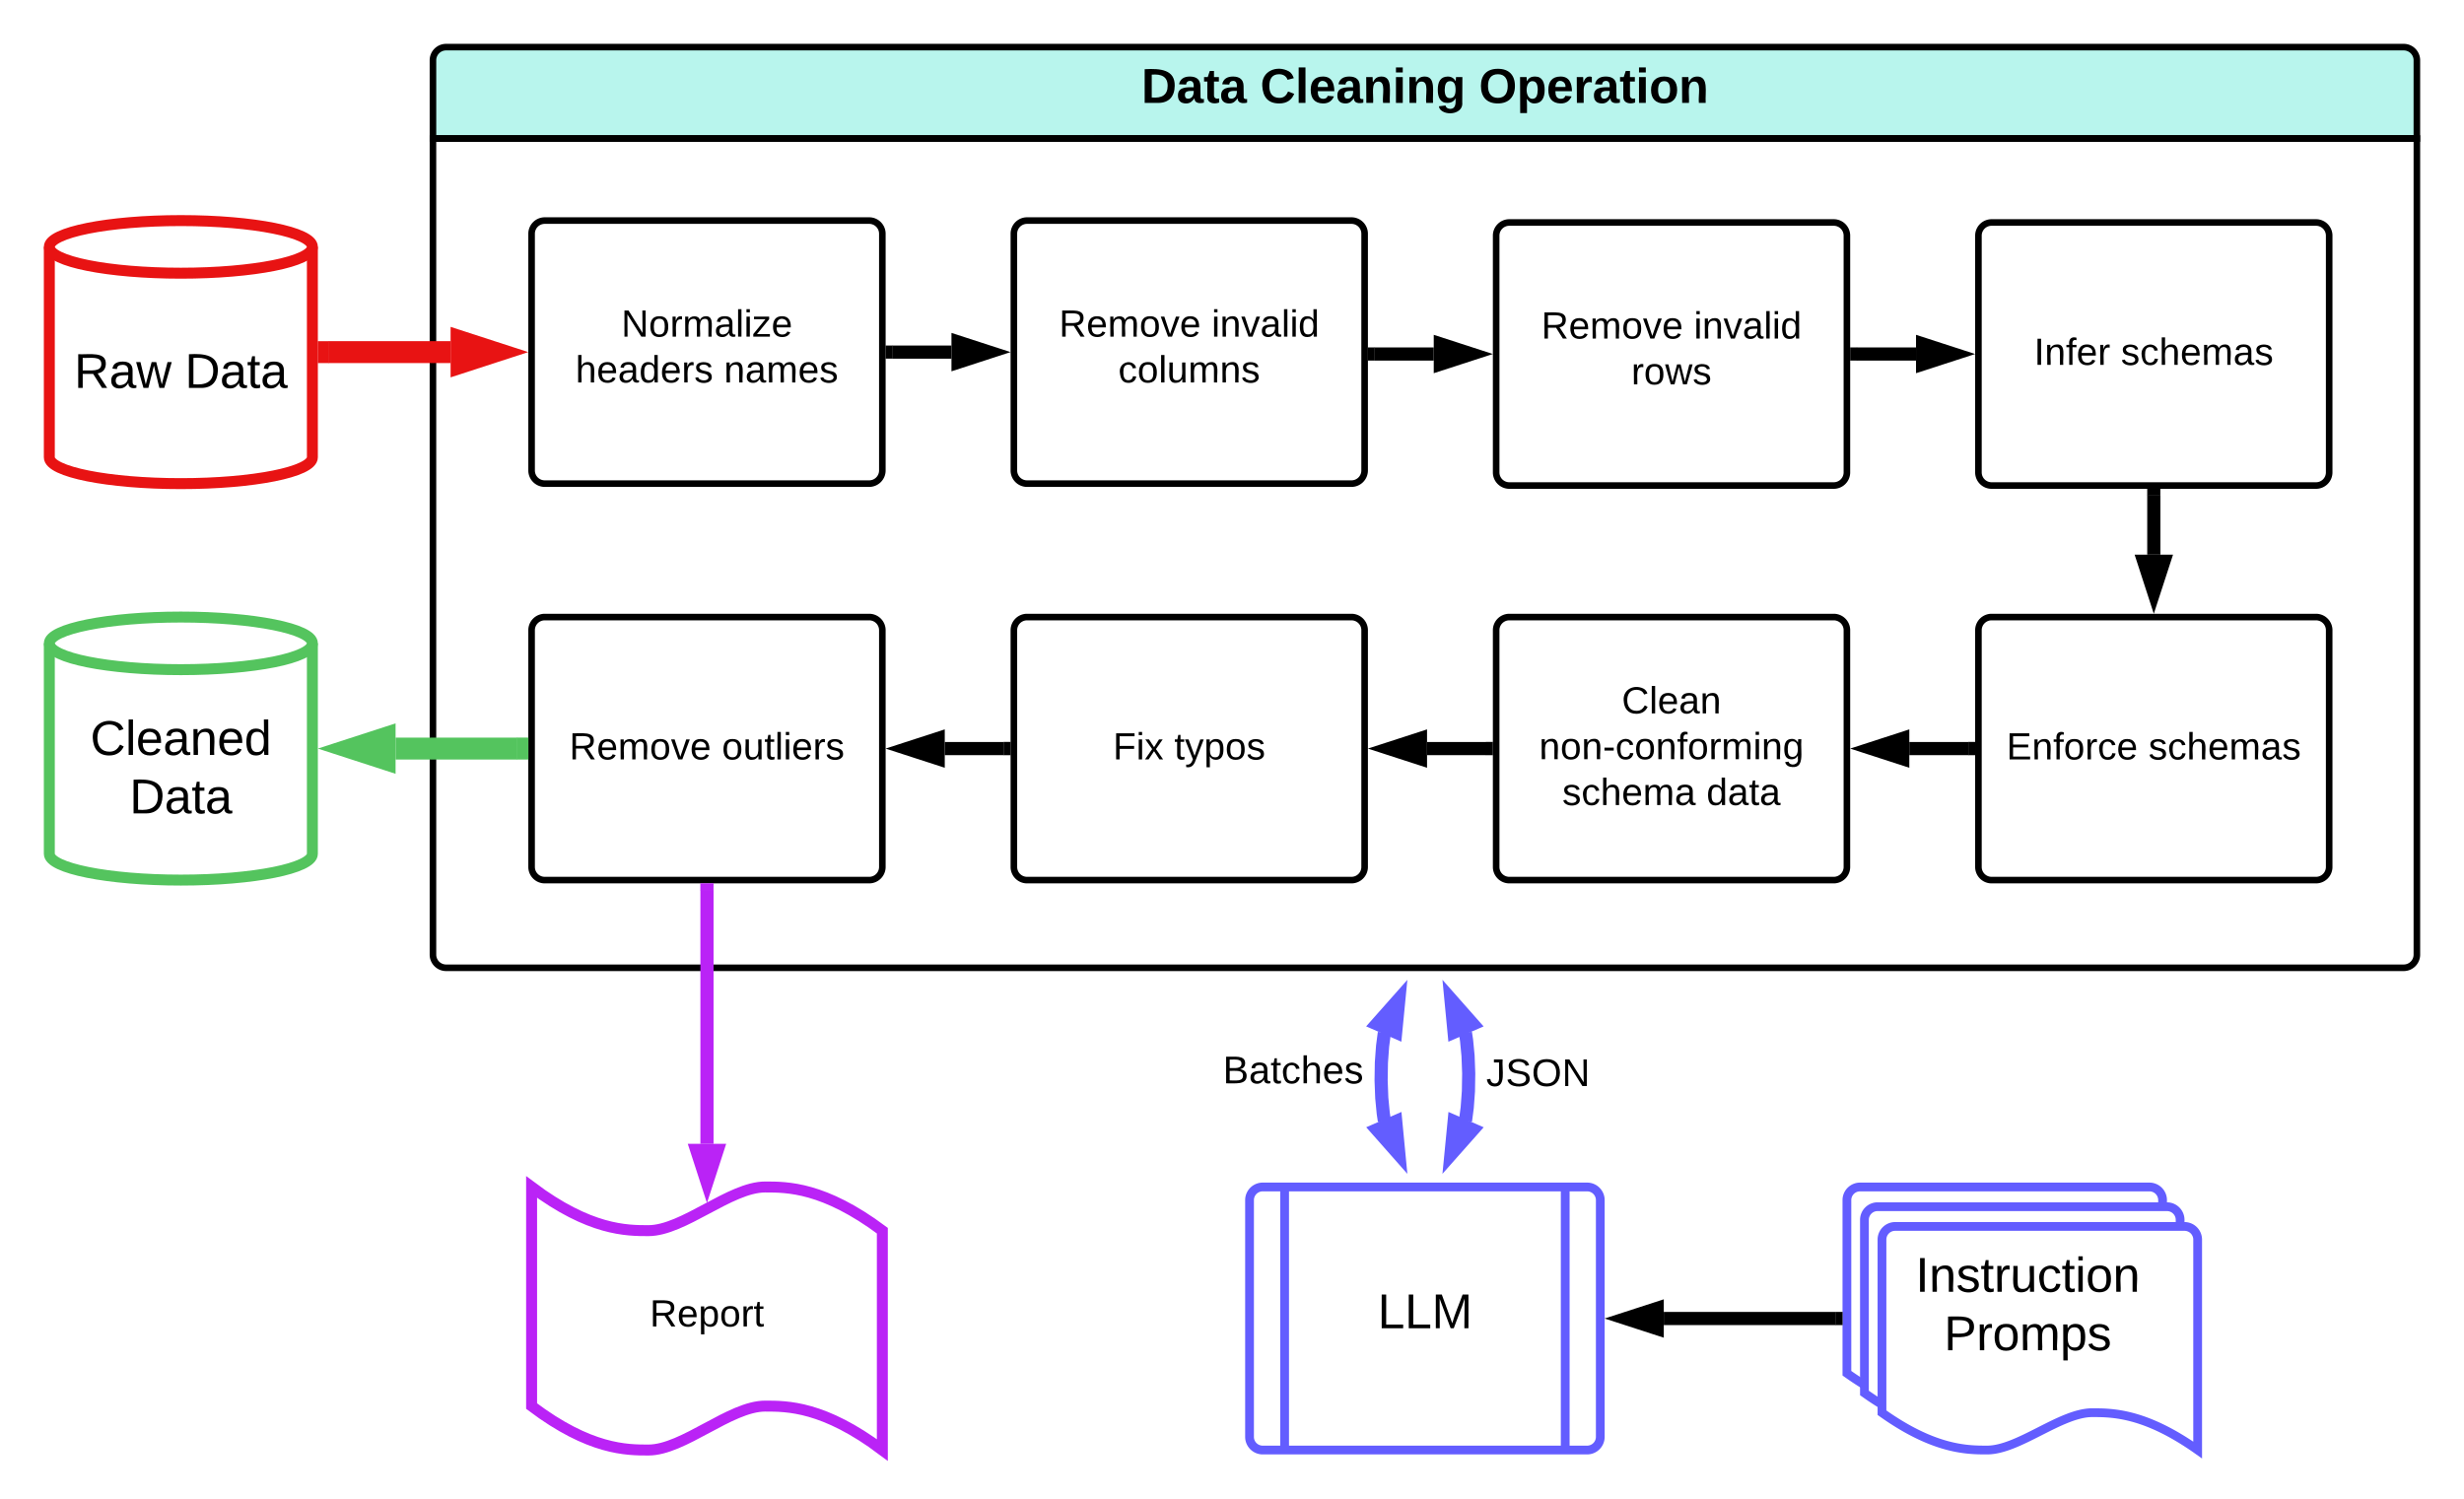 <svg xmlns="http://www.w3.org/2000/svg" xmlns:xlink="http://www.w3.org/1999/xlink" xmlns:lucid="lucid" width="1124" height="684"><g transform="translate(-437.5 -258.5)" lucid:page-tab-id="0_0"><path d="M0 0h2000v1000H0z" fill="#fff"/><path d="M635 321.67V286a6 6 0 0 1 6-6h893a6 6 0 0 1 6 6v35.67z" stroke="#000" stroke-width="3" fill="#b8f5ed"/><path d="M1540 321.67V694a6 6 0 0 1-6 6H641a6 6 0 0 1-6-6V321.67z" stroke="#000" stroke-width="3" fill="none"/><use xlink:href="#a" transform="matrix(1,0,0,1,635,280) translate(323.179 25.444)"/><use xlink:href="#b" transform="matrix(1,0,0,1,635,280) translate(377.377 25.444)"/><use xlink:href="#c" transform="matrix(1,0,0,1,635,280) translate(477.13 25.444)"/><path d="M680 365.13a6 6 0 0 1 6-6h148a6 6 0 0 1 6 6v108a6 6 0 0 1-6 6H686a6 6 0 0 1-6-6z" stroke="#000" stroke-width="3" fill="#fff"/><use xlink:href="#d" transform="matrix(1,0,0,1,692,371.133) translate(28.921 40.938)"/><use xlink:href="#e" transform="matrix(1,0,0,1,692,371.133) translate(8.038 61.845)"/><use xlink:href="#f" transform="matrix(1,0,0,1,692,371.133) translate(75.743 61.845)"/><path d="M900 365.13a6 6 0 0 1 6-6h148a6 6 0 0 1 6 6v108a6 6 0 0 1-6 6H906a6 6 0 0 1-6-6z" stroke="#000" stroke-width="3" fill="#fff"/><use xlink:href="#g" transform="matrix(1,0,0,1,912,371.133) translate(8.595 40.938)"/><use xlink:href="#h" transform="matrix(1,0,0,1,912,371.133) translate(78.187 40.938)"/><use xlink:href="#i" transform="matrix(1,0,0,1,912,371.133) translate(35.624 61.845)"/><path d="M580 467.13c0 6.63-26.86 12-60 12s-60-5.37-60-12v-96c0-6.62 26.86-12 60-12s60 5.38 60 12z" stroke="#e81313" stroke-width="5" fill="#fff"/><path d="M580 371.13c0 6.63-26.86 12-60 12s-60-5.37-60-12" stroke="#e81313" stroke-width="5" fill="none"/><use xlink:href="#j" transform="matrix(1,0,0,1,465,388.133) translate(6.327 47.34)"/><use xlink:href="#k" transform="matrix(1,0,0,1,465,388.133) translate(56.821 47.34)"/><path d="M1340 546a6 6 0 0 1 6-6h148a6 6 0 0 1 6 6v108a6 6 0 0 1-6 6h-148a6 6 0 0 1-6-6z" stroke="#000" stroke-width="3" fill="#fff"/><use xlink:href="#l" transform="matrix(1,0,0,1,1352,552) translate(0.779 52.938)"/><use xlink:href="#m" transform="matrix(1,0,0,1,1352,552) translate(65.58 52.938)"/><path d="M1120 546a6 6 0 0 1 6-6h148a6 6 0 0 1 6 6v108a6 6 0 0 1-6 6h-148a6 6 0 0 1-6-6z" stroke="#000" stroke-width="3" fill="#fff"/><use xlink:href="#n" transform="matrix(1,0,0,1,1132,552) translate(45.303 31.938)"/><use xlink:href="#o" transform="matrix(1,0,0,1,1132,552) translate(7.603 52.845)"/><use xlink:href="#p" transform="matrix(1,0,0,1,1132,552) translate(18.177 73.751)"/><use xlink:href="#q" transform="matrix(1,0,0,1,1132,552) translate(83.946 73.751)"/><path d="M680 546a6 6 0 0 1 6-6h148a6 6 0 0 1 6 6v108a6 6 0 0 1-6 6H686a6 6 0 0 1-6-6z" stroke="#000" stroke-width="3" fill="#fff"/><use xlink:href="#g" transform="matrix(1,0,0,1,692,552) translate(5.207 52.938)"/><use xlink:href="#r" transform="matrix(1,0,0,1,692,552) translate(74.8 52.938)"/><path d="M580 648c0 6.63-26.86 12-60 12s-60-5.37-60-12v-96c0-6.63 26.86-12 60-12s60 5.37 60 12z" stroke="#54c45e" stroke-width="5" fill="#fff"/><path d="M580 552c0 6.63-26.86 12-60 12s-60-5.37-60-12" stroke="#54c45e" stroke-width="5" fill="none"/><use xlink:href="#s" transform="matrix(1,0,0,1,465,569) translate(13.704 33.903)"/><use xlink:href="#k" transform="matrix(1,0,0,1,465,569) translate(31.574 60.569)"/><path d="M844.5 419.13h27.03" stroke="#000" stroke-width="6" fill="none"/><path d="M844.58 422.1h-3.08v-5.94h3.08z" stroke="#000" stroke-width=".05"/><path d="M888.8 419.13l-14.27 4.64v-9.27z" stroke="#000" stroke-width="6"/><path d="M1280 806a6 6 0 0 1 6-6h132a6 6 0 0 1 6 6v96c-24.05-17.03-39.02-17.03-48.1-17.03-14.4 0-33.55 17.03-47.95 17.03-8.93 0-24.05 0-47.95-17.03z" stroke="#635dff" stroke-width="4" fill="#fff"/><path d="M1288 815a6 6 0 0 1 6-6h132a6 6 0 0 1 6 6v96c-24.05-17.03-39.02-17.03-48.1-17.03-14.4 0-33.55 17.03-47.95 17.03-8.93 0-24.05 0-47.95-17.03z" stroke="#635dff" stroke-width="4" fill="#fff"/><path d="M1296 824a6 6 0 0 1 6-6h132a6 6 0 0 1 6 6v96c-24.05-17.03-39.02-17.03-48.1-17.03-14.4 0-33.55 17.03-47.95 17.03-8.93 0-24.05 0-47.95-17.03z" stroke="#635dff" stroke-width="4" fill="#fff"/><use xlink:href="#t" transform="matrix(1,0,0,1,1301,823) translate(10.327 24.809)"/><use xlink:href="#u" transform="matrix(1,0,0,1,1301,823) translate(23.29 51.476)"/><path d="M1007.5 806a6 6 0 0 1 6-6h148a6 6 0 0 1 6 6v108a6 6 0 0 1-6 6h-148a6 6 0 0 1-6-6z" stroke="#635dff" stroke-width="4" fill="#fff"/><path d="M1023.5 800v120m128-120v120" stroke="#635dff" stroke-width="4" fill="none"/><use xlink:href="#v" transform="matrix(1,0,0,1,1032.5,805) translate(33.426 59.444)"/><path d="M1275 860h-78.53" stroke="#000" stroke-width="6" fill="none"/><path d="M1278 862.98h-3.08V857h3.08z" stroke="#000" stroke-width=".05"/><path d="M1179.2 860l14.27-4.63v9.26z" stroke="#000" stroke-width="6"/><path d="M1069.02 769.88l-.52-3.45-.68-7.08-.3-8 .13-8.14.55-7.5.8-6.08m36.98 0l.52 3.45.68 7.08.3 8-.13 8.14-.55 7.5-.8 6.08" stroke="#635dff" stroke-width="6" fill="none"/><path d="M1075.63 785.1l-9.93-11.24 8.5-3.7zM1075.62 714.4l-1.45 14.93-8.5-3.7zM1099.37 714.4l9.93 11.24-8.5 3.7zM1099.38 785.1l1.45-14.93 8.5 3.7z" stroke="#635dff" stroke-width="6" fill="#635dff"/><use xlink:href="#w" transform="matrix(1,0,0,1,995.348,738.489) translate(0.005 14.222)"/><use xlink:href="#x" transform="matrix(1,0,0,1,1115.454,739.742) translate(0.005 14.222)"/><path d="M680 800c26.56 19.92 43.36 19.92 53.28 19.92 16 0 37.28-19.92 53.28-19.92 10.08 0 26.72 0 53.44 19.92V920c-26.72-20.04-43.36-20.04-53.44-20.04-16 0-37.28 20.04-53.28 20.04-9.92 0-26.72 0-53.28-20.04z" stroke="#ba23f6" stroke-width="5" fill="#fff"/><use xlink:href="#y" transform="matrix(1,0,0,1,685,805) translate(48.915 58.625)"/><path d="M760 664.5v115.82" stroke="#ba23f6" stroke-width="6" fill="none"/><path d="M762.98 664.58H757v-3.08H763z" stroke="#ba23f6" stroke-width=".05" fill="#ba23f6"/><path d="M760 797.6l-4.63-14.28h9.26z" stroke="#ba23f6" stroke-width="6" fill="#ba23f6"/><path d="M1064.5 420h27.03" stroke="#000" stroke-width="6" fill="none"/><path d="M1064.58 422.98h-3.08v-5.96h3.08z" stroke="#000" stroke-width=".05"/><path d="M1108.8 420l-14.27 4.63v-9.26z" stroke="#000" stroke-width="6"/><path d="M900 546a6 6 0 0 1 6-6h148a6 6 0 0 1 6 6v108a6 6 0 0 1-6 6H906a6 6 0 0 1-6-6z" stroke="#000" stroke-width="3" fill="#fff"/><use xlink:href="#z" transform="matrix(1,0,0,1,912,552) translate(33.204 52.938)"/><use xlink:href="#A" transform="matrix(1,0,0,1,912,552) translate(61.176 52.938)"/><path d="M1120 366a6 6 0 0 1 6-6h148a6 6 0 0 1 6 6v108a6 6 0 0 1-6 6h-148a6 6 0 0 1-6-6z" stroke="#000" stroke-width="3" fill="#fff"/><use xlink:href="#g" transform="matrix(1,0,0,1,1132,372) translate(8.595 40.938)"/><use xlink:href="#h" transform="matrix(1,0,0,1,1132,372) translate(78.187 40.938)"/><use xlink:href="#B" transform="matrix(1,0,0,1,1132,372) translate(49.658 61.845)"/><path d="M1284.5 420h27.03" stroke="#000" stroke-width="6" fill="none"/><path d="M1284.58 422.98h-3.08v-5.96h3.08z" stroke="#000" stroke-width=".05"/><path d="M1328.8 420l-14.27 4.63v-9.26z" stroke="#000" stroke-width="6"/><path d="M1420 484.5v27.03" stroke="#000" stroke-width="6" fill="none"/><path d="M1422.97 484.58h-5.94v-3.08h5.94z" stroke="#000" stroke-width=".05"/><path d="M1420 528.8l-4.63-14.27h9.27z" stroke="#000" stroke-width="6"/><path d="M1335.5 600h-27.03" stroke="#000" stroke-width="6" fill="none"/><path d="M1338.5 602.98h-3.08V597h3.08z" stroke="#000" stroke-width=".05"/><path d="M1291.2 600l14.27-4.63v9.26z" stroke="#000" stroke-width="6"/><path d="M1115.5 600h-27.03" stroke="#000" stroke-width="6" fill="none"/><path d="M1118.5 602.98h-3.08V597h3.08z" stroke="#000" stroke-width=".05"/><path d="M1071.2 600l14.27-4.63v9.26z" stroke="#000" stroke-width="6"/><path d="M895.5 600h-27.03" stroke="#000" stroke-width="6" fill="none"/><path d="M898.5 602.98h-3.08V597h3.08z" stroke="#000" stroke-width=".05"/><path d="M851.2 600l14.27-4.63v9.26z" stroke="#000" stroke-width="6"/><path d="M673.5 600h-55.55" stroke="#54c45e" stroke-width="10" fill="none"/><path d="M678.5 604.98h-5.13V595h5.13z" stroke="#54c45e" stroke-width=".05" fill="#54c45e"/><path d="M598.68 600l14.27-4.63v9.26z" stroke="#54c45e" stroke-width="10" fill="#54c45e"/><path d="M1340 366a6 6 0 0 1 6-6h148a6 6 0 0 1 6 6v108a6 6 0 0 1-6 6h-148a6 6 0 0 1-6-6z" stroke="#000" stroke-width="3" fill="#fff"/><g><use xlink:href="#C" transform="matrix(1,0,0,1,1352,372) translate(13.362 52.938)"/><use xlink:href="#m" transform="matrix(1,0,0,1,1352,372) translate(52.997 52.938)"/></g><path d="M587.5 419.13h55.55" stroke="#e81313" stroke-width="10" fill="none"/><path d="M587.63 424.1h-5.13v-9.94h5.13z" stroke="#e81313" stroke-width=".05" fill="#e81313"/><path d="M662.32 419.13l-14.27 4.64v-9.27z" stroke="#e81313" stroke-width="10" fill="#e81313"/><defs><path d="M24-248c120-7 223 5 221 122C244-46 201 0 124 0H24v-248zM76-40c74 7 117-18 117-86 0-67-45-88-117-82v168" id="D"/><path d="M133-34C117-15 103 5 69 4 32 3 11-16 11-54c-1-60 55-63 116-61 1-26-3-47-28-47-18 1-26 9-28 27l-52-2c7-38 36-58 82-57s74 22 75 68l1 82c-1 14 12 18 25 15v27c-30 8-71 5-69-32zm-48 3c29 0 43-24 42-57-32 0-66-3-65 30 0 17 8 27 23 27" id="E"/><path d="M115-3C79 11 28 4 28-45v-112H4v-33h27l15-45h31v45h36v33H77v99c-1 23 16 31 38 25v30" id="F"/><g id="a"><use transform="matrix(0.062,0,0,0.062,0,0)" xlink:href="#D"/><use transform="matrix(0.062,0,0,0.062,15.988,0)" xlink:href="#E"/><use transform="matrix(0.062,0,0,0.062,28.333,0)" xlink:href="#F"/><use transform="matrix(0.062,0,0,0.062,35.679,0)" xlink:href="#E"/></g><path d="M67-125c0 53 21 87 73 88 37 1 54-22 65-47l45 17C233-25 199 4 140 4 58 4 20-42 15-125 8-235 124-281 211-232c18 10 29 29 36 50l-46 12c-8-25-30-41-62-41-52 0-71 34-72 86" id="G"/><path d="M25 0v-261h50V0H25" id="H"/><path d="M185-48c-13 30-37 53-82 52C43 2 14-33 14-96s30-98 90-98c62 0 83 45 84 108H66c0 31 8 55 39 56 18 0 30-7 34-22zm-45-69c5-46-57-63-70-21-2 6-4 13-4 21h74" id="I"/><path d="M135-194c87-1 58 113 63 194h-50c-7-57 23-157-34-157-59 0-34 97-39 157H25l-1-190h47c2 12-1 28 3 38 12-26 28-41 61-42" id="J"/><path d="M25-224v-37h50v37H25zM25 0v-190h50V0H25" id="K"/><path d="M195-6C206 82 75 100 31 46c-4-6-6-13-8-21l49-6c3 16 16 24 34 25 40 0 42-37 40-79-11 22-30 35-61 35-53 0-70-43-70-97 0-56 18-96 73-97 30 0 46 14 59 34l2-30h47zm-90-29c32 0 41-27 41-63 0-35-9-62-40-62-32 0-39 29-40 63 0 36 9 62 39 62" id="L"/><g id="b"><use transform="matrix(0.062,0,0,0.062,0,0)" xlink:href="#G"/><use transform="matrix(0.062,0,0,0.062,15.988,0)" xlink:href="#H"/><use transform="matrix(0.062,0,0,0.062,22.16,0)" xlink:href="#I"/><use transform="matrix(0.062,0,0,0.062,34.506,0)" xlink:href="#E"/><use transform="matrix(0.062,0,0,0.062,46.852,0)" xlink:href="#J"/><use transform="matrix(0.062,0,0,0.062,60.37,0)" xlink:href="#K"/><use transform="matrix(0.062,0,0,0.062,66.543,0)" xlink:href="#J"/><use transform="matrix(0.062,0,0,0.062,80.062,0)" xlink:href="#L"/></g><path d="M140-251c80 0 125 45 125 126S219 4 139 4C58 4 15-44 15-125s44-126 125-126zm-1 214c52 0 73-35 73-88 0-50-21-86-72-86-52 0-73 35-73 86s22 88 72 88" id="M"/><path d="M135-194c53 0 70 44 70 98 0 56-19 98-73 100-31 1-45-17-59-34 3 33 2 69 2 105H25l-1-265h48c2 10 0 23 3 31 11-24 29-35 60-35zM114-30c33 0 39-31 40-66 0-38-9-64-40-64-56 0-55 130 0 130" id="N"/><path d="M135-150c-39-12-60 13-60 57V0H25l-1-190h47c2 13-1 29 3 40 6-28 27-53 61-41v41" id="O"/><path d="M110-194c64 0 96 36 96 99 0 64-35 99-97 99-61 0-95-36-95-99 0-62 34-99 96-99zm-1 164c35 0 45-28 45-65 0-40-10-65-43-65-34 0-45 26-45 65 0 36 10 65 43 65" id="P"/><g id="c"><use transform="matrix(0.062,0,0,0.062,0,0)" xlink:href="#M"/><use transform="matrix(0.062,0,0,0.062,17.284,0)" xlink:href="#N"/><use transform="matrix(0.062,0,0,0.062,30.802,0)" xlink:href="#I"/><use transform="matrix(0.062,0,0,0.062,43.148,0)" xlink:href="#O"/><use transform="matrix(0.062,0,0,0.062,51.79,0)" xlink:href="#E"/><use transform="matrix(0.062,0,0,0.062,64.136,0)" xlink:href="#F"/><use transform="matrix(0.062,0,0,0.062,71.481,0)" xlink:href="#K"/><use transform="matrix(0.062,0,0,0.062,77.654,0)" xlink:href="#P"/><use transform="matrix(0.062,0,0,0.062,91.173,0)" xlink:href="#J"/></g><path d="M190 0L58-211 59 0H30v-248h39L202-35l-2-213h31V0h-41" id="Q"/><path d="M100-194c62-1 85 37 85 99 1 63-27 99-86 99S16-35 15-95c0-66 28-99 85-99zM99-20c44 1 53-31 53-75 0-43-8-75-51-75s-53 32-53 75 10 74 51 75" id="R"/><path d="M114-163C36-179 61-72 57 0H25l-1-190h30c1 12-1 29 2 39 6-27 23-49 58-41v29" id="S"/><path d="M210-169c-67 3-38 105-44 169h-31v-121c0-29-5-50-35-48C34-165 62-65 56 0H25l-1-190h30c1 10-1 24 2 32 10-44 99-50 107 0 11-21 27-35 58-36 85-2 47 119 55 194h-31v-121c0-29-5-49-35-48" id="T"/><path d="M141-36C126-15 110 5 73 4 37 3 15-17 15-53c-1-64 63-63 125-63 3-35-9-54-41-54-24 1-41 7-42 31l-33-3c5-37 33-52 76-52 45 0 72 20 72 64v82c-1 20 7 32 28 27v20c-31 9-61-2-59-35zM48-53c0 20 12 33 32 33 41-3 63-29 60-74-43 2-92-5-92 41" id="U"/><path d="M24 0v-261h32V0H24" id="V"/><path d="M24-231v-30h32v30H24zM24 0v-190h32V0H24" id="W"/><path d="M9 0v-24l116-142H16v-24h144v24L44-24h123V0H9" id="X"/><path d="M100-194c63 0 86 42 84 106H49c0 40 14 67 53 68 26 1 43-12 49-29l28 8c-11 28-37 45-77 45C44 4 14-33 15-96c1-61 26-98 85-98zm52 81c6-60-76-77-97-28-3 7-6 17-6 28h103" id="Y"/><g id="d"><use transform="matrix(0.048,0,0,0.048,0,0)" xlink:href="#Q"/><use transform="matrix(0.048,0,0,0.048,12.534,0)" xlink:href="#R"/><use transform="matrix(0.048,0,0,0.048,22.213,0)" xlink:href="#S"/><use transform="matrix(0.048,0,0,0.048,27.972,0)" xlink:href="#T"/><use transform="matrix(0.048,0,0,0.048,42.443,0)" xlink:href="#U"/><use transform="matrix(0.048,0,0,0.048,52.122,0)" xlink:href="#V"/><use transform="matrix(0.048,0,0,0.048,55.945,0)" xlink:href="#W"/><use transform="matrix(0.048,0,0,0.048,59.768,0)" xlink:href="#X"/><use transform="matrix(0.048,0,0,0.048,68.479,0)" xlink:href="#Y"/></g><path d="M106-169C34-169 62-67 57 0H25v-261h32l-1 103c12-21 28-36 61-36 89 0 53 116 60 194h-32v-121c2-32-8-49-39-48" id="Z"/><path d="M85-194c31 0 48 13 60 33l-1-100h32l1 261h-30c-2-10 0-23-3-31C134-8 116 4 85 4 32 4 16-35 15-94c0-66 23-100 70-100zm9 24c-40 0-46 34-46 75 0 40 6 74 45 74 42 0 51-32 51-76 0-42-9-74-50-73" id="aa"/><path d="M135-143c-3-34-86-38-87 0 15 53 115 12 119 90S17 21 10-45l28-5c4 36 97 45 98 0-10-56-113-15-118-90-4-57 82-63 122-42 12 7 21 19 24 35" id="ab"/><g id="e"><use transform="matrix(0.048,0,0,0.048,0,0)" xlink:href="#Z"/><use transform="matrix(0.048,0,0,0.048,9.679,0)" xlink:href="#Y"/><use transform="matrix(0.048,0,0,0.048,19.358,0)" xlink:href="#U"/><use transform="matrix(0.048,0,0,0.048,29.037,0)" xlink:href="#aa"/><use transform="matrix(0.048,0,0,0.048,38.716,0)" xlink:href="#Y"/><use transform="matrix(0.048,0,0,0.048,48.395,0)" xlink:href="#S"/><use transform="matrix(0.048,0,0,0.048,54.154,0)" xlink:href="#ab"/></g><path d="M117-194c89-4 53 116 60 194h-32v-121c0-31-8-49-39-48C34-167 62-67 57 0H25l-1-190h30c1 10-1 24 2 32 11-22 29-35 61-36" id="ac"/><g id="f"><use transform="matrix(0.048,0,0,0.048,0,0)" xlink:href="#ac"/><use transform="matrix(0.048,0,0,0.048,9.679,0)" xlink:href="#U"/><use transform="matrix(0.048,0,0,0.048,19.358,0)" xlink:href="#T"/><use transform="matrix(0.048,0,0,0.048,33.828,0)" xlink:href="#Y"/><use transform="matrix(0.048,0,0,0.048,43.507,0)" xlink:href="#ab"/></g><path d="M233-177c-1 41-23 64-60 70L243 0h-38l-65-103H63V0H30v-248c88 3 205-21 203 71zM63-129c60-2 137 13 137-47 0-61-80-42-137-45v92" id="ad"/><path d="M108 0H70L1-190h34L89-25l56-165h34" id="ae"/><g id="g"><use transform="matrix(0.048,0,0,0.048,0,0)" xlink:href="#ad"/><use transform="matrix(0.048,0,0,0.048,12.534,0)" xlink:href="#Y"/><use transform="matrix(0.048,0,0,0.048,22.213,0)" xlink:href="#T"/><use transform="matrix(0.048,0,0,0.048,36.684,0)" xlink:href="#R"/><use transform="matrix(0.048,0,0,0.048,46.363,0)" xlink:href="#ae"/><use transform="matrix(0.048,0,0,0.048,55.074,0)" xlink:href="#Y"/></g><g id="h"><use transform="matrix(0.048,0,0,0.048,0,0)" xlink:href="#W"/><use transform="matrix(0.048,0,0,0.048,3.823,0)" xlink:href="#ac"/><use transform="matrix(0.048,0,0,0.048,13.502,0)" xlink:href="#ae"/><use transform="matrix(0.048,0,0,0.048,22.213,0)" xlink:href="#U"/><use transform="matrix(0.048,0,0,0.048,31.892,0)" xlink:href="#V"/><use transform="matrix(0.048,0,0,0.048,35.716,0)" xlink:href="#W"/><use transform="matrix(0.048,0,0,0.048,39.539,0)" xlink:href="#aa"/></g><path d="M96-169c-40 0-48 33-48 73s9 75 48 75c24 0 41-14 43-38l32 2c-6 37-31 61-74 61-59 0-76-41-82-99-10-93 101-131 147-64 4 7 5 14 7 22l-32 3c-4-21-16-35-41-35" id="af"/><path d="M84 4C-5 8 30-112 23-190h32v120c0 31 7 50 39 49 72-2 45-101 50-169h31l1 190h-30c-1-10 1-25-2-33-11 22-28 36-60 37" id="ag"/><g id="i"><use transform="matrix(0.048,0,0,0.048,0,0)" xlink:href="#af"/><use transform="matrix(0.048,0,0,0.048,8.711,0)" xlink:href="#R"/><use transform="matrix(0.048,0,0,0.048,18.39,0)" xlink:href="#V"/><use transform="matrix(0.048,0,0,0.048,22.213,0)" xlink:href="#ag"/><use transform="matrix(0.048,0,0,0.048,31.892,0)" xlink:href="#T"/><use transform="matrix(0.048,0,0,0.048,46.363,0)" xlink:href="#ac"/><use transform="matrix(0.048,0,0,0.048,56.042,0)" xlink:href="#ab"/></g><path d="M206 0h-36l-40-164L89 0H53L-1-190h32L70-26l43-164h34l41 164 42-164h31" id="ah"/><g id="j"><use transform="matrix(0.062,0,0,0.062,0,0)" xlink:href="#ad"/><use transform="matrix(0.062,0,0,0.062,15.988,0)" xlink:href="#U"/><use transform="matrix(0.062,0,0,0.062,28.333,0)" xlink:href="#ah"/></g><path d="M30-248c118-7 216 8 213 122C240-48 200 0 122 0H30v-248zM63-27c89 8 146-16 146-99s-60-101-146-95v194" id="ai"/><path d="M59-47c-2 24 18 29 38 22v24C64 9 27 4 27-40v-127H5v-23h24l9-43h21v43h35v23H59v120" id="aj"/><g id="k"><use transform="matrix(0.062,0,0,0.062,0,0)" xlink:href="#ai"/><use transform="matrix(0.062,0,0,0.062,15.988,0)" xlink:href="#U"/><use transform="matrix(0.062,0,0,0.062,28.333,0)" xlink:href="#aj"/><use transform="matrix(0.062,0,0,0.062,34.506,0)" xlink:href="#U"/></g><path d="M30 0v-248h187v28H63v79h144v27H63v87h162V0H30" id="ak"/><path d="M101-234c-31-9-42 10-38 44h38v23H63V0H32v-167H5v-23h27c-7-52 17-82 69-68v24" id="al"/><g id="l"><use transform="matrix(0.048,0,0,0.048,0,0)" xlink:href="#ak"/><use transform="matrix(0.048,0,0,0.048,11.615,0)" xlink:href="#ac"/><use transform="matrix(0.048,0,0,0.048,21.294,0)" xlink:href="#al"/><use transform="matrix(0.048,0,0,0.048,26.133,0)" xlink:href="#R"/><use transform="matrix(0.048,0,0,0.048,35.812,0)" xlink:href="#S"/><use transform="matrix(0.048,0,0,0.048,41.571,0)" xlink:href="#af"/><use transform="matrix(0.048,0,0,0.048,50.283,0)" xlink:href="#Y"/></g><g id="m"><use transform="matrix(0.048,0,0,0.048,0,0)" xlink:href="#ab"/><use transform="matrix(0.048,0,0,0.048,8.711,0)" xlink:href="#af"/><use transform="matrix(0.048,0,0,0.048,17.422,0)" xlink:href="#Z"/><use transform="matrix(0.048,0,0,0.048,27.101,0)" xlink:href="#Y"/><use transform="matrix(0.048,0,0,0.048,36.78,0)" xlink:href="#T"/><use transform="matrix(0.048,0,0,0.048,51.251,0)" xlink:href="#U"/><use transform="matrix(0.048,0,0,0.048,60.93,0)" xlink:href="#ab"/></g><path d="M212-179c-10-28-35-45-73-45-59 0-87 40-87 99 0 60 29 101 89 101 43 0 62-24 78-52l27 14C228-24 195 4 139 4 59 4 22-46 18-125c-6-104 99-153 187-111 19 9 31 26 39 46" id="am"/><g id="n"><use transform="matrix(0.048,0,0,0.048,0,0)" xlink:href="#am"/><use transform="matrix(0.048,0,0,0.048,12.534,0)" xlink:href="#V"/><use transform="matrix(0.048,0,0,0.048,16.358,0)" xlink:href="#Y"/><use transform="matrix(0.048,0,0,0.048,26.037,0)" xlink:href="#U"/><use transform="matrix(0.048,0,0,0.048,35.716,0)" xlink:href="#ac"/></g><path d="M16-82v-28h88v28H16" id="an"/><path d="M177-190C167-65 218 103 67 71c-23-6-38-20-44-43l32-5c15 47 100 32 89-28v-30C133-14 115 1 83 1 29 1 15-40 15-95c0-56 16-97 71-98 29-1 48 16 59 35 1-10 0-23 2-32h30zM94-22c36 0 50-32 50-73 0-42-14-75-50-75-39 0-46 34-46 75s6 73 46 73" id="ao"/><g id="o"><use transform="matrix(0.048,0,0,0.048,0,0)" xlink:href="#ac"/><use transform="matrix(0.048,0,0,0.048,9.679,0)" xlink:href="#R"/><use transform="matrix(0.048,0,0,0.048,19.358,0)" xlink:href="#ac"/><use transform="matrix(0.048,0,0,0.048,29.037,0)" xlink:href="#an"/><use transform="matrix(0.048,0,0,0.048,34.796,0)" xlink:href="#af"/><use transform="matrix(0.048,0,0,0.048,43.507,0)" xlink:href="#R"/><use transform="matrix(0.048,0,0,0.048,53.186,0)" xlink:href="#ac"/><use transform="matrix(0.048,0,0,0.048,62.865,0)" xlink:href="#al"/><use transform="matrix(0.048,0,0,0.048,67.705,0)" xlink:href="#R"/><use transform="matrix(0.048,0,0,0.048,77.384,0)" xlink:href="#S"/><use transform="matrix(0.048,0,0,0.048,83.143,0)" xlink:href="#T"/><use transform="matrix(0.048,0,0,0.048,97.613,0)" xlink:href="#W"/><use transform="matrix(0.048,0,0,0.048,101.436,0)" xlink:href="#ac"/><use transform="matrix(0.048,0,0,0.048,111.115,0)" xlink:href="#ao"/></g><g id="p"><use transform="matrix(0.048,0,0,0.048,0,0)" xlink:href="#ab"/><use transform="matrix(0.048,0,0,0.048,8.711,0)" xlink:href="#af"/><use transform="matrix(0.048,0,0,0.048,17.422,0)" xlink:href="#Z"/><use transform="matrix(0.048,0,0,0.048,27.101,0)" xlink:href="#Y"/><use transform="matrix(0.048,0,0,0.048,36.78,0)" xlink:href="#T"/><use transform="matrix(0.048,0,0,0.048,51.251,0)" xlink:href="#U"/></g><g id="q"><use transform="matrix(0.048,0,0,0.048,0,0)" xlink:href="#aa"/><use transform="matrix(0.048,0,0,0.048,9.679,0)" xlink:href="#U"/><use transform="matrix(0.048,0,0,0.048,19.358,0)" xlink:href="#aj"/><use transform="matrix(0.048,0,0,0.048,24.198,0)" xlink:href="#U"/></g><g id="r"><use transform="matrix(0.048,0,0,0.048,0,0)" xlink:href="#R"/><use transform="matrix(0.048,0,0,0.048,9.679,0)" xlink:href="#ag"/><use transform="matrix(0.048,0,0,0.048,19.358,0)" xlink:href="#aj"/><use transform="matrix(0.048,0,0,0.048,24.198,0)" xlink:href="#V"/><use transform="matrix(0.048,0,0,0.048,28.021,0)" xlink:href="#W"/><use transform="matrix(0.048,0,0,0.048,31.844,0)" xlink:href="#Y"/><use transform="matrix(0.048,0,0,0.048,41.523,0)" xlink:href="#S"/><use transform="matrix(0.048,0,0,0.048,47.282,0)" xlink:href="#ab"/></g><g id="s"><use transform="matrix(0.062,0,0,0.062,0,0)" xlink:href="#am"/><use transform="matrix(0.062,0,0,0.062,15.988,0)" xlink:href="#V"/><use transform="matrix(0.062,0,0,0.062,20.864,0)" xlink:href="#Y"/><use transform="matrix(0.062,0,0,0.062,33.21,0)" xlink:href="#U"/><use transform="matrix(0.062,0,0,0.062,45.556,0)" xlink:href="#ac"/><use transform="matrix(0.062,0,0,0.062,57.901,0)" xlink:href="#Y"/><use transform="matrix(0.062,0,0,0.062,70.247,0)" xlink:href="#aa"/></g><path d="M33 0v-248h34V0H33" id="ap"/><g id="t"><use transform="matrix(0.062,0,0,0.062,0,0)" xlink:href="#ap"/><use transform="matrix(0.062,0,0,0.062,6.173,0)" xlink:href="#ac"/><use transform="matrix(0.062,0,0,0.062,18.519,0)" xlink:href="#ab"/><use transform="matrix(0.062,0,0,0.062,29.63,0)" xlink:href="#aj"/><use transform="matrix(0.062,0,0,0.062,35.802,0)" xlink:href="#S"/><use transform="matrix(0.062,0,0,0.062,43.148,0)" xlink:href="#ag"/><use transform="matrix(0.062,0,0,0.062,55.494,0)" xlink:href="#af"/><use transform="matrix(0.062,0,0,0.062,66.605,0)" xlink:href="#aj"/><use transform="matrix(0.062,0,0,0.062,72.778,0)" xlink:href="#W"/><use transform="matrix(0.062,0,0,0.062,77.654,0)" xlink:href="#R"/><use transform="matrix(0.062,0,0,0.062,90,0)" xlink:href="#ac"/></g><path d="M30-248c87 1 191-15 191 75 0 78-77 80-158 76V0H30v-248zm33 125c57 0 124 11 124-50 0-59-68-47-124-48v98" id="aq"/><path d="M115-194c55 1 70 41 70 98S169 2 115 4C84 4 66-9 55-30l1 105H24l-1-265h31l2 30c10-21 28-34 59-34zm-8 174c40 0 45-34 45-75s-6-73-45-74c-42 0-51 32-51 76 0 43 10 73 51 73" id="ar"/><g id="u"><use transform="matrix(0.062,0,0,0.062,0,0)" xlink:href="#aq"/><use transform="matrix(0.062,0,0,0.062,14.815,0)" xlink:href="#S"/><use transform="matrix(0.062,0,0,0.062,22.16,0)" xlink:href="#R"/><use transform="matrix(0.062,0,0,0.062,34.506,0)" xlink:href="#T"/><use transform="matrix(0.062,0,0,0.062,52.963,0)" xlink:href="#ar"/><use transform="matrix(0.062,0,0,0.062,65.309,0)" xlink:href="#ab"/></g><path d="M30 0v-248h33v221h125V0H30" id="as"/><path d="M240 0l2-218c-23 76-54 145-80 218h-23L58-218 59 0H30v-248h44l77 211c21-75 51-140 76-211h43V0h-30" id="at"/><g id="v"><use transform="matrix(0.062,0,0,0.062,0,0)" xlink:href="#as"/><use transform="matrix(0.062,0,0,0.062,12.346,0)" xlink:href="#as"/><use transform="matrix(0.062,0,0,0.062,24.691,0)" xlink:href="#at"/></g><path d="M160-131c35 5 61 23 61 61C221 17 115-2 30 0v-248c76 3 177-17 177 60 0 33-19 50-47 57zm-97-11c50-1 110 9 110-42 0-47-63-36-110-37v79zm0 115c55-2 124 14 124-45 0-56-70-42-124-44v89" id="au"/><g id="w"><use transform="matrix(0.049,0,0,0.049,0,0)" xlink:href="#au"/><use transform="matrix(0.049,0,0,0.049,11.852,0)" xlink:href="#U"/><use transform="matrix(0.049,0,0,0.049,21.728,0)" xlink:href="#aj"/><use transform="matrix(0.049,0,0,0.049,26.667,0)" xlink:href="#af"/><use transform="matrix(0.049,0,0,0.049,35.556,0)" xlink:href="#Z"/><use transform="matrix(0.049,0,0,0.049,45.432,0)" xlink:href="#Y"/><use transform="matrix(0.049,0,0,0.049,55.309,0)" xlink:href="#ab"/></g><path d="M153-248C145-148 188 4 80 4 36 3 13-21 6-62l32-5c4 25 16 42 43 43 27 0 39-20 39-49v-147H72v-28h81" id="av"/><path d="M185-189c-5-48-123-54-124 2 14 75 158 14 163 119 3 78-121 87-175 55-17-10-28-26-33-46l33-7c5 56 141 63 141-1 0-78-155-14-162-118-5-82 145-84 179-34 5 7 8 16 11 25" id="aw"/><path d="M140-251c81 0 123 46 123 126C263-46 219 4 140 4 59 4 17-45 17-125s42-126 123-126zm0 227c63 0 89-41 89-101s-29-99-89-99c-61 0-89 39-89 99S79-25 140-24" id="ax"/><g id="x"><use transform="matrix(0.049,0,0,0.049,0,0)" xlink:href="#av"/><use transform="matrix(0.049,0,0,0.049,8.889,0)" xlink:href="#aw"/><use transform="matrix(0.049,0,0,0.049,20.741,0)" xlink:href="#ax"/><use transform="matrix(0.049,0,0,0.049,34.568,0)" xlink:href="#Q"/></g><g id="y"><use transform="matrix(0.048,0,0,0.048,0,0)" xlink:href="#ad"/><use transform="matrix(0.048,0,0,0.048,12.534,0)" xlink:href="#Y"/><use transform="matrix(0.048,0,0,0.048,22.213,0)" xlink:href="#ar"/><use transform="matrix(0.048,0,0,0.048,31.892,0)" xlink:href="#R"/><use transform="matrix(0.048,0,0,0.048,41.571,0)" xlink:href="#S"/><use transform="matrix(0.048,0,0,0.048,47.33,0)" xlink:href="#aj"/></g><path d="M63-220v92h138v28H63V0H30v-248h175v28H63" id="ay"/><path d="M141 0L90-78 38 0H4l68-98-65-92h35l48 74 47-74h35l-64 92 68 98h-35" id="az"/><g id="z"><use transform="matrix(0.048,0,0,0.048,0,0)" xlink:href="#ay"/><use transform="matrix(0.048,0,0,0.048,10.599,0)" xlink:href="#W"/><use transform="matrix(0.048,0,0,0.048,14.422,0)" xlink:href="#az"/></g><path d="M179-190L93 31C79 59 56 82 12 73V49c39 6 53-20 64-50L1-190h34L92-34l54-156h33" id="aA"/><g id="A"><use transform="matrix(0.048,0,0,0.048,0,0)" xlink:href="#aj"/><use transform="matrix(0.048,0,0,0.048,4.84,0)" xlink:href="#aA"/><use transform="matrix(0.048,0,0,0.048,13.551,0)" xlink:href="#ar"/><use transform="matrix(0.048,0,0,0.048,23.23,0)" xlink:href="#R"/><use transform="matrix(0.048,0,0,0.048,32.909,0)" xlink:href="#ab"/></g><g id="B"><use transform="matrix(0.048,0,0,0.048,0,0)" xlink:href="#S"/><use transform="matrix(0.048,0,0,0.048,5.759,0)" xlink:href="#R"/><use transform="matrix(0.048,0,0,0.048,15.438,0)" xlink:href="#ah"/><use transform="matrix(0.048,0,0,0.048,27.972,0)" xlink:href="#ab"/></g><g id="C"><use transform="matrix(0.048,0,0,0.048,0,0)" xlink:href="#ap"/><use transform="matrix(0.048,0,0,0.048,4.84,0)" xlink:href="#ac"/><use transform="matrix(0.048,0,0,0.048,14.519,0)" xlink:href="#al"/><use transform="matrix(0.048,0,0,0.048,19.358,0)" xlink:href="#Y"/><use transform="matrix(0.048,0,0,0.048,29.037,0)" xlink:href="#S"/></g></defs></g></svg>